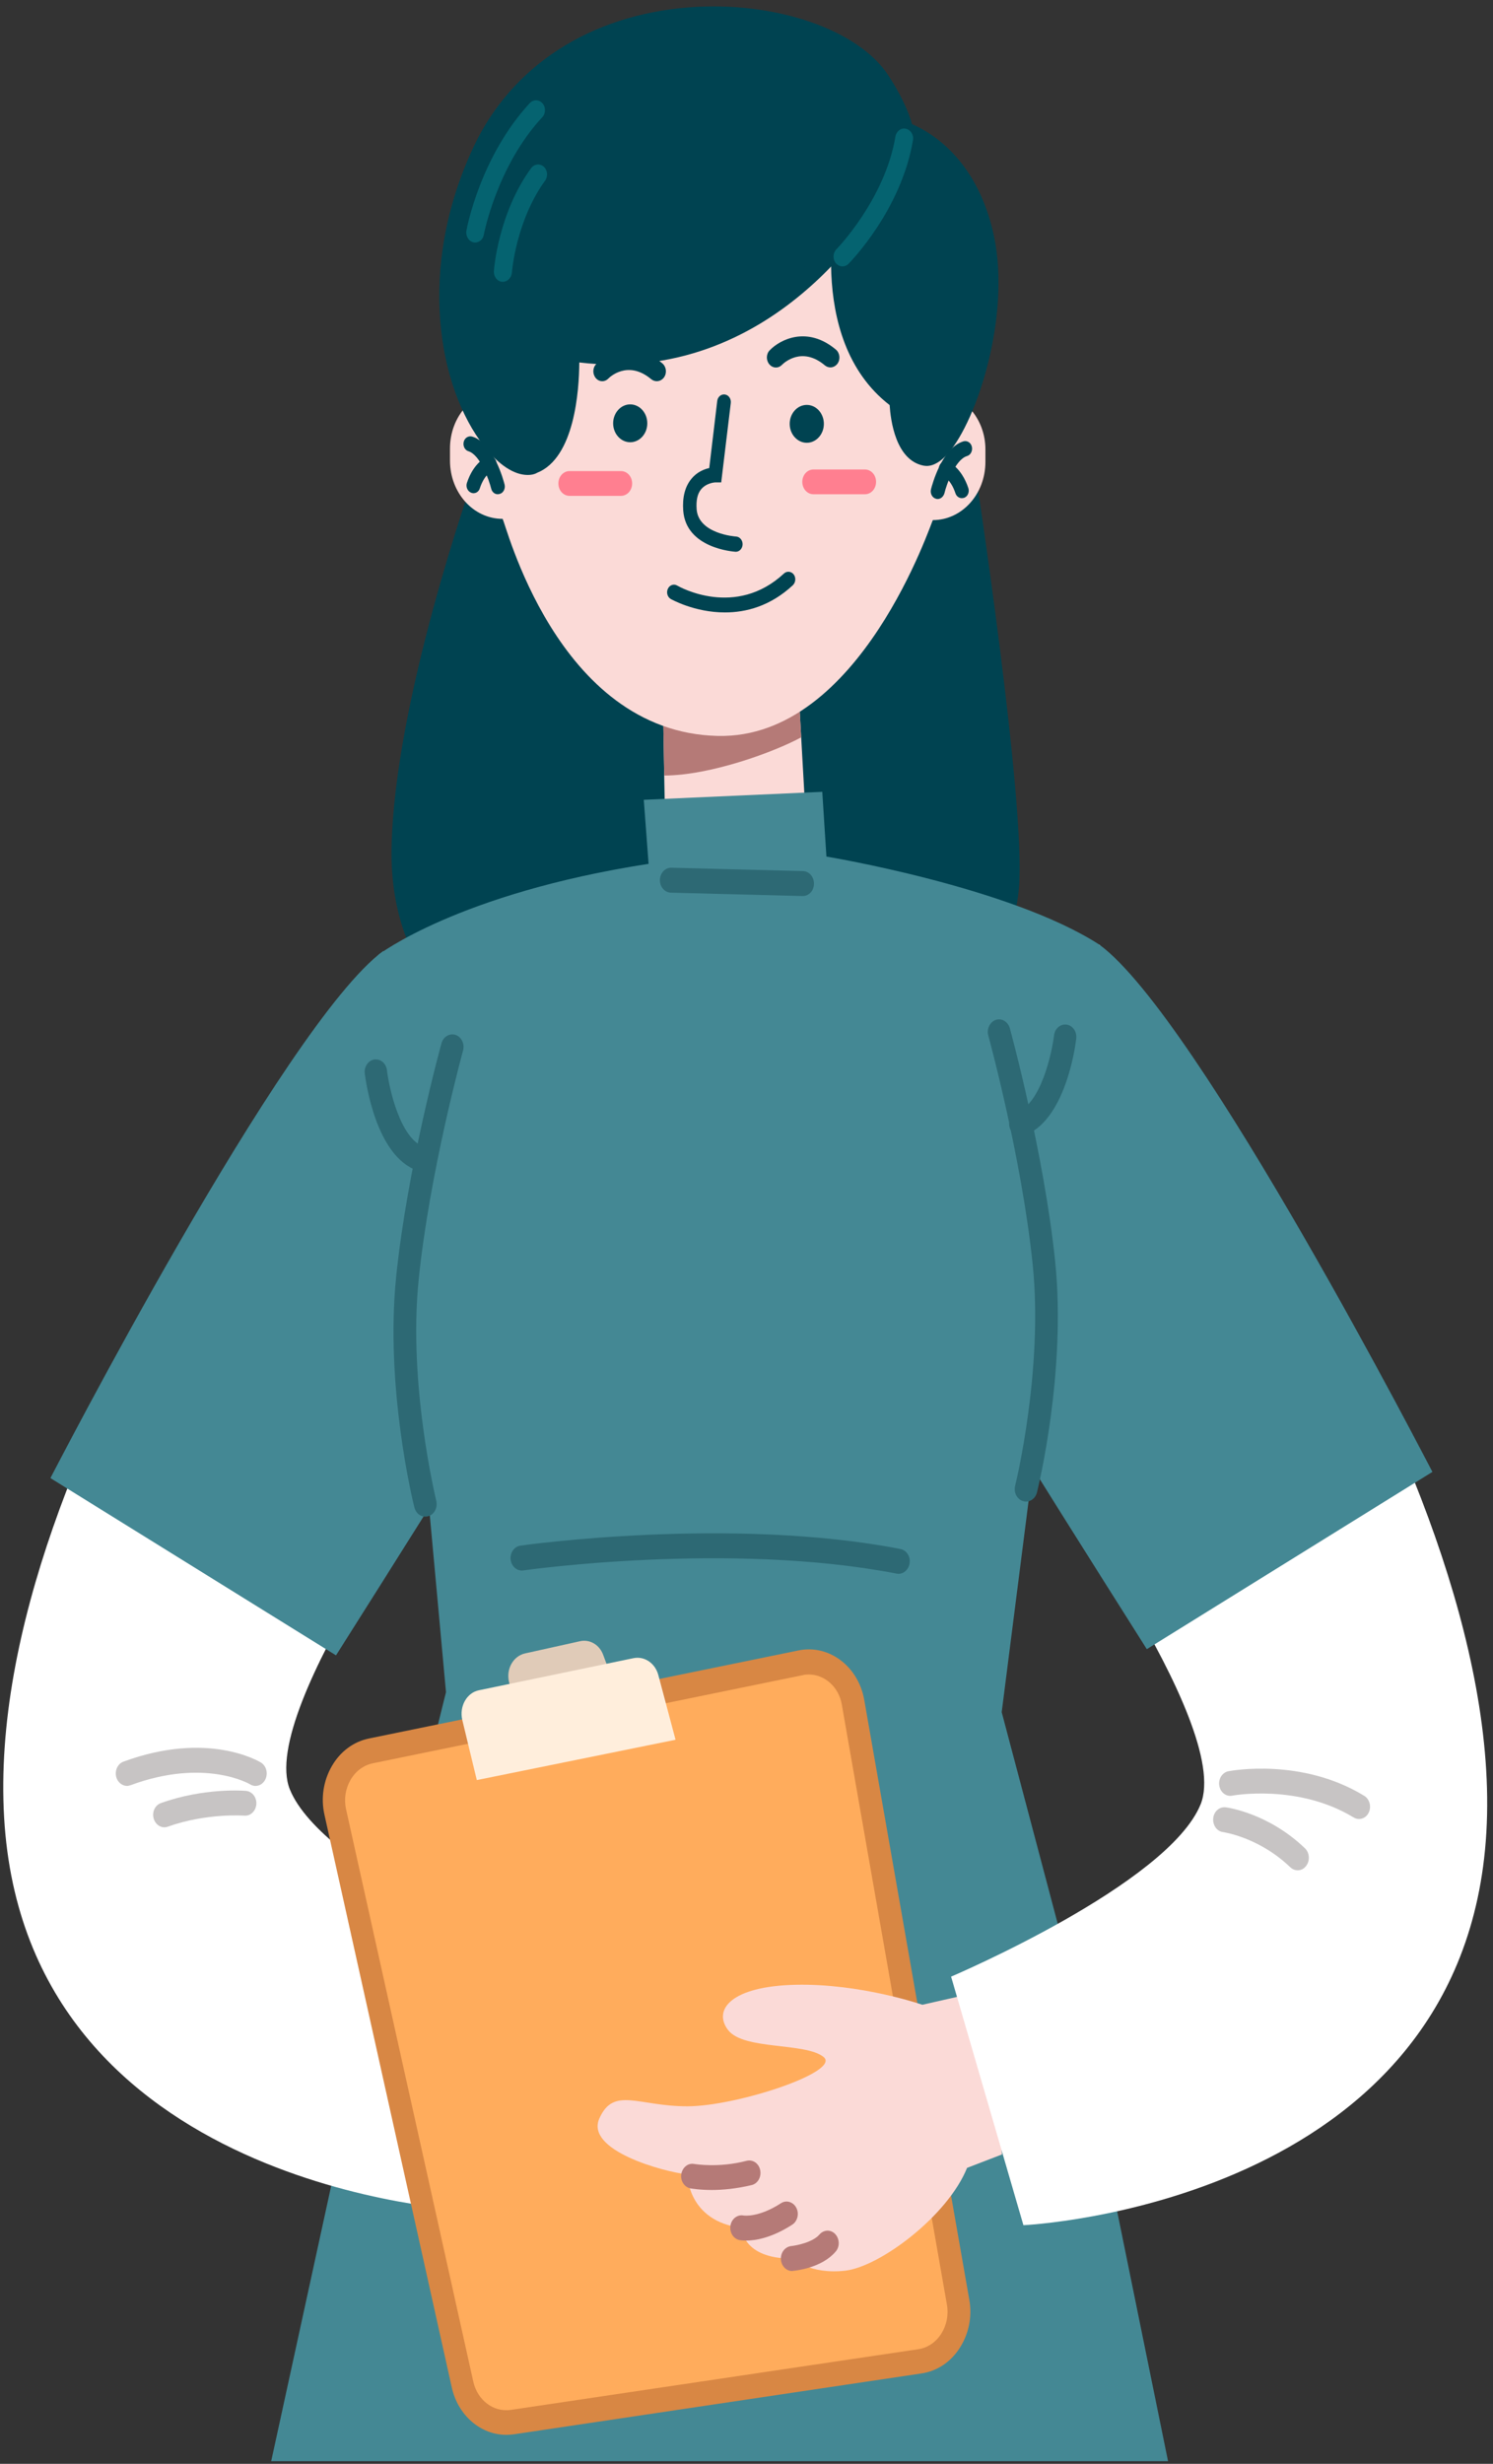 <svg width="194" height="320" viewBox="0 0 194 320" fill="none" xmlns="http://www.w3.org/2000/svg">
<rect x="0" y="0" width="194" height="320" fill="#333333" stroke="none"/>
<g clip-path="url(#clip0_265_131)">
<path d="M62.848 61.804C62.848 61.804 52.373 91.124 52.041 110.218C51.564 137.033 81.414 144.064 101.618 140.939C121.822 137.814 130.285 126.096 131.219 115.181C132.152 104.244 125.348 59.92 125.348 59.92L62.848 61.804Z" fill="#004351"/>
<path d="M92.512 142.892C80.626 142.892 67.433 139.63 59.198 131.519C53.535 125.958 50.734 118.766 50.879 110.195C51.211 91.101 61.334 62.54 61.77 61.345L62.06 60.563L126.344 58.61L126.51 59.713C126.78 61.529 133.334 104.336 132.401 115.319C131.945 120.604 128.398 138.136 101.804 142.249C98.88 142.663 95.748 142.892 92.512 142.892ZM63.657 63.068C61.998 67.87 53.493 93.329 53.203 110.241C53.057 118.031 55.588 124.556 60.733 129.588C70.669 139.354 88.342 141.675 101.452 139.653C126.365 135.792 129.642 119.846 130.057 115.044C130.887 105.347 125.41 68.146 124.353 61.23L63.657 63.068Z" fill="#004351"/>
<path d="M104.812 108.311L86.454 108.518L86.309 100.751L86.164 92.457V92.273L90.085 91.56L103.734 89.056L104.107 95.765L104.812 108.311Z" fill="#FBDAD7"/>
<path d="M104.107 95.765C100.643 97.649 92.346 100.705 86.309 100.728L86.164 92.433L90.085 91.537L103.734 89.033L104.107 95.765Z" fill="#B57A77"/>
<path d="M121.22 50.89C121.075 50.89 120.93 50.913 120.764 50.913V40.826C120.764 28.464 114.002 17.457 104.128 14.172C99.046 12.471 94.835 12.425 93.632 12.448V12.356C93.632 12.356 88.819 12.035 82.783 14.057C72.909 17.366 66.147 28.349 66.147 40.711V50.752C65.877 50.706 65.587 50.683 65.296 50.683C61.521 50.683 58.472 54.061 58.472 58.243V59.828C58.472 64.01 61.521 67.388 65.296 67.388C65.587 67.388 72.225 95.122 93.279 95.582C111.844 95.995 121.075 67.549 121.22 67.549C124.996 67.549 128.045 64.171 128.045 59.989V58.404C128.066 54.268 124.996 50.89 121.22 50.89Z" fill="#FBDAD7"/>
<path d="M95.623 71.662C95.602 71.662 95.581 71.662 95.581 71.662C95.311 71.639 89.13 71.225 88.777 66.308C88.653 64.585 89.005 63.206 89.835 62.195C90.561 61.299 91.515 60.931 92.159 60.793L93.196 52.085C93.258 51.533 93.714 51.166 94.191 51.235C94.689 51.303 95.021 51.809 94.959 52.337L93.714 62.654H92.926C92.926 62.654 91.806 62.7 91.101 63.551C90.624 64.125 90.437 64.998 90.52 66.147C90.769 69.364 95.602 69.686 95.643 69.686C96.141 69.709 96.515 70.191 96.494 70.72C96.473 71.248 96.079 71.662 95.623 71.662Z" fill="#004351"/>
<path d="M121.822 64.814C121.739 64.814 121.656 64.791 121.594 64.768C121.117 64.63 120.847 64.079 120.971 63.55C121.117 62.999 122.382 58.174 125.182 57.324C125.659 57.186 126.157 57.484 126.282 58.013C126.406 58.541 126.136 59.093 125.659 59.231C124.104 59.69 122.983 62.953 122.714 64.079C122.569 64.538 122.216 64.814 121.822 64.814Z" fill="#004351"/>
<path d="M124.975 64.7C124.601 64.7 124.27 64.447 124.145 64.056C123.564 62.287 122.589 61.827 122.548 61.804C122.091 61.597 121.863 61.023 122.05 60.541C122.216 60.035 122.714 59.782 123.17 59.966C123.357 60.035 124.933 60.747 125.825 63.39C125.991 63.895 125.763 64.47 125.286 64.654C125.182 64.677 125.079 64.7 124.975 64.7Z" fill="#004351"/>
<path d="M64.673 64.194C64.279 64.194 63.926 63.895 63.823 63.459C63.553 62.356 62.412 59.093 60.877 58.61C60.4 58.472 60.13 57.921 60.255 57.393C60.379 56.864 60.877 56.565 61.354 56.703C64.155 57.553 65.42 62.379 65.565 62.93C65.69 63.459 65.42 64.01 64.943 64.148C64.818 64.171 64.756 64.194 64.673 64.194Z" fill="#004351"/>
<path d="M61.52 64.056C61.416 64.056 61.313 64.033 61.209 63.987C60.753 63.803 60.504 63.229 60.67 62.723C61.541 60.081 63.138 59.392 63.325 59.3C63.781 59.116 64.3 59.392 64.466 59.897C64.632 60.403 64.404 60.977 63.947 61.161C63.885 61.184 62.931 61.643 62.35 63.413C62.225 63.826 61.894 64.056 61.52 64.056Z" fill="#004351"/>
<path d="M84.11 54.98C84.11 56.335 83.114 57.438 81.891 57.438C80.667 57.438 79.671 56.335 79.671 54.98C79.671 53.624 80.667 52.521 81.891 52.521C83.114 52.521 84.11 53.624 84.11 54.98Z" fill="#004351"/>
<path d="M107.052 55.049C107.052 56.404 106.057 57.507 104.833 57.507C103.609 57.507 102.613 56.404 102.613 55.049C102.613 53.693 103.609 52.59 104.833 52.59C106.057 52.59 107.052 53.693 107.052 55.049Z" fill="#004351"/>
<path d="M94.191 79.543C90.229 79.543 87.201 77.82 87.159 77.797C86.724 77.544 86.558 76.947 86.786 76.464C87.014 75.981 87.553 75.798 87.989 76.05C88.3 76.234 95.581 80.324 101.867 74.488C102.24 74.143 102.8 74.189 103.132 74.603C103.443 75.016 103.402 75.637 103.028 76.004C100.083 78.739 96.93 79.543 94.191 79.543Z" fill="#004351"/>
<path d="M85.335 49.511C85.085 49.511 84.837 49.419 84.629 49.258C81.538 46.662 79.132 49.075 79.049 49.166C78.572 49.649 77.846 49.626 77.41 49.098C76.975 48.569 76.996 47.765 77.473 47.282C78.821 45.881 82.347 44.089 86.061 47.19C86.579 47.627 86.683 48.431 86.289 49.006C86.04 49.35 85.687 49.511 85.335 49.511Z" fill="#004351"/>
<path d="M107.903 47.719C107.654 47.719 107.405 47.627 107.198 47.466C104.211 44.939 101.867 47.121 101.597 47.397C101.12 47.88 100.394 47.834 99.958 47.305C99.523 46.777 99.543 45.973 100.02 45.49C101.369 44.089 104.895 42.296 108.608 45.398C109.127 45.835 109.231 46.639 108.836 47.213C108.608 47.535 108.256 47.719 107.903 47.719Z" fill="#004351"/>
<path d="M114.852 23.454C114.852 23.454 101.701 49.833 74.133 45.674C74.133 45.674 74.755 58.174 69.424 60.242C64.093 62.333 51.647 42.894 62.62 19.64C73.594 -3.613 107.343 -0.488 114.541 10.61C121.76 21.731 114.852 23.454 114.852 23.454Z" fill="#004351"/>
<path d="M68.573 61.689C66.81 61.689 64.819 60.403 62.91 57.967C56.998 50.407 54.053 34.989 61.562 19.02C66.499 8.542 76.684 1.97 89.483 0.959C100.622 0.086 111.554 3.808 115.454 9.829C118.524 14.562 119.582 18.399 118.607 21.226C117.922 23.248 116.408 24.144 115.599 24.488C113.69 27.958 100.435 50.04 75.273 47.075C75.253 50.683 74.672 59.483 69.776 61.413C69.424 61.62 69.009 61.689 68.573 61.689ZM92.719 3.441C91.702 3.441 90.686 3.487 89.669 3.556C77.68 4.498 68.2 10.587 63.636 20.238C55.547 37.379 60.774 51.303 64.674 56.289C66.52 58.633 68.2 59.368 69.03 59.024C72.722 57.576 73.116 48.937 72.95 45.743L72.867 44.18L74.257 44.387C76.186 44.686 78.053 44.824 79.858 44.824C102.572 44.824 113.69 23.087 113.815 22.834L114.064 22.328L114.562 22.214C114.645 22.191 115.972 21.8 116.449 20.329C116.906 18.974 116.76 16.308 113.566 11.368C110.537 6.635 101.887 3.441 92.719 3.441Z" fill="#004351"/>
<path d="M110.164 24.856C110.164 24.856 105.434 43.813 116.74 51.924C116.74 51.924 116.74 58.518 120.183 59.208C123.627 59.897 130.513 43.238 128.024 31.106C125.514 18.951 116.74 16.883 116.74 16.883L110.164 24.856Z" fill="#004351"/>
<path d="M120.411 60.517C120.266 60.517 120.121 60.495 119.976 60.472C116.366 59.736 115.723 54.543 115.599 52.613C104.335 43.905 108.836 25.293 109.044 24.488L109.127 24.19L116.346 15.435L117.009 15.596C117.403 15.688 126.531 18.009 129.186 30.807C131.302 41.078 127.008 54.474 123.232 58.84C122.257 59.966 121.303 60.517 120.411 60.517ZM111.222 25.477C110.703 27.82 107.654 43.859 117.383 50.821L117.922 51.212V51.924C117.922 53.349 118.399 57.53 120.411 57.944C120.494 57.967 120.93 57.829 121.635 56.956C124.996 52.889 128.792 40.619 126.883 31.405C124.933 21.961 119.063 19.066 117.113 18.354L111.222 25.477Z" fill="#004351"/>
<path d="M50.132 251.347L35.238 319.66H151.775L137.857 251.347H50.132Z" fill="#448894"/>
<path d="M83.653 103.876L106.845 102.842L107.384 111.252C107.384 111.252 131.239 115.181 142.856 122.695L130.161 222.372L137.836 251.347H50.111L57.952 219.776L49.178 124.005C49.178 124.005 59.508 116.032 84.276 112.194L83.653 103.876Z" fill="#448894"/>
<path d="M48.701 125.958C48.701 125.958 -2.286 187.653 0.535 236.067C3.356 284.481 60.691 287.077 60.691 287.077L70.088 254.794C70.088 254.794 41.897 242.822 37.666 232.413C33.434 222.005 59.239 187.4 59.239 187.4C59.239 187.4 54.302 160.677 48.701 125.958Z" fill="white"/>
<path d="M110.849 221.108L124.498 299.003C125.141 302.679 122.859 306.172 119.519 306.677L66.582 314.559C63.616 314.995 60.816 312.904 60.111 309.664L43.578 235.332C42.769 231.701 44.885 228.071 48.204 227.381L104.045 215.938C107.198 215.318 110.247 217.616 110.849 221.108Z" fill="#FFAC5C"/>
<path d="M65.793 316.236C62.474 316.236 59.508 313.731 58.699 310.055L42.166 235.722C41.669 233.539 42.021 231.288 43.121 229.38C44.22 227.473 45.942 226.21 47.933 225.796L103.775 214.353C107.716 213.549 111.533 216.421 112.301 220.787L125.95 298.681C126.344 300.887 125.888 303.116 124.705 304.954C123.523 306.792 121.76 307.964 119.727 308.263L66.768 316.167C66.436 316.213 66.105 316.236 65.793 316.236ZM105.082 217.478C104.812 217.478 104.543 217.501 104.294 217.57L48.452 229.013C47.249 229.266 46.212 230.024 45.548 231.173C44.884 232.322 44.676 233.677 44.967 234.987L61.499 309.32C62.039 311.755 64.134 313.318 66.374 312.996L119.312 305.115C120.536 304.931 121.594 304.219 122.299 303.116C123.004 302.013 123.274 300.68 123.046 299.347L109.396 221.453C109.023 219.109 107.156 217.478 105.082 217.478Z" fill="#D88744"/>
<path d="M126.738 258.815L119.851 260.377C119.851 260.377 111.865 257.597 103.402 257.781C94.938 257.965 92.594 261.067 94.627 263.686C96.66 266.283 104.646 265.249 107.011 267.156C109.355 269.063 95.726 273.566 89.316 273.566C82.907 273.566 79.754 270.97 77.887 275.129C75.999 279.288 86.184 282.068 89.316 282.413C89.316 282.413 89.316 288.479 96.369 289.352C96.369 289.352 96.369 293.35 102.945 293.35C102.945 293.35 105.289 295.441 109.832 294.913C114.375 294.384 123.149 287.79 125.659 281.563L130.202 279.816C130.181 279.816 129.227 264.536 126.738 258.815Z" fill="#FBDAD7"/>
<path d="M142.856 122.695C142.856 122.695 195.959 189.583 193.138 237.997C190.317 286.411 132.982 289.007 132.982 289.007L123.585 256.724C123.585 256.724 151.775 244.752 156.007 234.344C160.239 223.935 134.434 189.33 134.434 189.33C134.434 189.33 137.276 157.414 142.856 122.695Z" fill="white"/>
<path d="M66.499 219.891L66.146 218.466C65.731 216.789 66.685 215.088 68.22 214.744L75.377 213.158C76.642 212.882 77.908 213.618 78.385 214.95L79.422 217.731L66.499 219.891Z" fill="#E0CBB8"/>
<path d="M60.069 223.383L61.956 231.196L87.782 225.957L85.541 217.547C85.127 216.007 83.737 215.065 82.305 215.364L62.267 219.523C60.67 219.822 59.654 221.614 60.069 223.383Z" fill="#FFEEDC"/>
<path d="M142.856 122.695C142.856 122.695 125.141 176.049 133.853 190.089C138.52 197.625 149.017 214.192 149.017 214.192L186.127 191.169C186.106 191.169 155.758 132.116 142.856 122.695Z" fill="#448894"/>
<path d="M49.822 123.499C49.822 123.499 67.537 176.853 58.824 190.893C54.157 198.429 43.661 214.996 43.661 214.996L6.551 191.973C6.572 191.973 36.919 132.943 49.822 123.499Z" fill="#448894"/>
<path d="M176.585 236.251C176.356 236.251 176.108 236.182 175.879 236.044C168.661 231.655 160.197 233.195 160.114 233.218C159.326 233.378 158.559 232.781 158.434 231.908C158.289 231.035 158.828 230.208 159.616 230.047C160.011 229.978 169.158 228.277 177.269 233.241C177.974 233.677 178.223 234.642 177.85 235.423C177.601 235.952 177.103 236.251 176.585 236.251Z" fill="#C7C4C4"/>
<path d="M168.619 242.914C168.287 242.914 167.935 242.776 167.665 242.524C163.578 238.594 158.973 237.974 158.932 237.951C158.123 237.859 157.563 237.055 157.646 236.159C157.729 235.263 158.455 234.642 159.264 234.734C159.492 234.757 164.823 235.492 169.573 240.065C170.175 240.639 170.237 241.673 169.719 242.34C169.428 242.73 169.034 242.914 168.619 242.914Z" fill="#C7C4C4"/>
<path d="M16.507 231.954C15.906 231.954 15.325 231.517 15.117 230.851C14.868 230.001 15.283 229.082 16.03 228.806C27.003 224.762 33.641 228.76 33.911 228.921C34.616 229.357 34.865 230.345 34.471 231.127C34.077 231.908 33.185 232.184 32.5 231.747C32.417 231.701 26.609 228.3 16.963 231.862C16.818 231.908 16.652 231.954 16.507 231.954Z" fill="#C7C4C4"/>
<path d="M21.361 237.331C20.739 237.331 20.179 236.894 19.972 236.205C19.723 235.355 20.137 234.458 20.905 234.183C26.547 232.161 31.733 232.574 31.961 232.597C32.77 232.666 33.372 233.447 33.31 234.321C33.247 235.217 32.542 235.883 31.754 235.814C31.692 235.814 26.9 235.446 21.818 237.239C21.652 237.308 21.507 237.331 21.361 237.331Z" fill="#C7C4C4"/>
<path d="M55.256 196.982C54.613 196.982 54.032 196.522 53.845 195.787C53.679 195.167 50.008 180.139 51.481 165.801C52.933 151.624 57.309 135.654 57.372 135.494C57.6 134.643 58.43 134.161 59.197 134.414C59.965 134.666 60.4 135.586 60.172 136.436C60.131 136.597 55.816 152.29 54.405 166.169C52.995 179.886 56.666 194.776 56.687 194.937C56.895 195.787 56.438 196.683 55.671 196.913C55.526 196.959 55.401 196.982 55.256 196.982Z" fill="#2D6974"/>
<path d="M133.314 195.029C133.189 195.029 133.065 195.006 132.92 194.96C132.152 194.73 131.696 193.834 131.903 192.984C131.945 192.846 135.595 177.933 134.185 164.216C132.754 150.337 128.46 134.643 128.418 134.483C128.19 133.632 128.626 132.736 129.393 132.461C130.161 132.208 130.97 132.69 131.219 133.541C131.26 133.701 135.637 149.671 137.11 163.848C138.583 178.186 134.89 193.214 134.745 193.834C134.558 194.569 133.957 195.029 133.314 195.029Z" fill="#2D6974"/>
<path d="M54.675 152.107C54.53 152.107 54.385 152.084 54.239 152.038C48.846 150.176 47.539 140.503 47.394 139.423C47.291 138.55 47.85 137.723 48.639 137.608C49.448 137.493 50.174 138.113 50.278 138.986C50.568 141.399 52.02 147.902 55.09 148.959C55.858 149.234 56.293 150.13 56.044 150.981C55.878 151.67 55.297 152.107 54.675 152.107Z" fill="#2D6974"/>
<path d="M132.588 147.58C131.965 147.58 131.385 147.143 131.198 146.454C130.949 145.604 131.385 144.708 132.152 144.432C135.243 143.375 136.695 136.712 136.965 134.46C137.068 133.587 137.794 132.966 138.603 133.081C139.392 133.196 139.952 134 139.848 134.896C139.723 135.999 138.396 145.65 133.003 147.511C132.878 147.557 132.733 147.58 132.588 147.58Z" fill="#2D6974"/>
<path d="M104.314 116.376C104.294 116.376 104.294 116.376 104.273 116.376L87.18 115.94C86.371 115.917 85.728 115.181 85.749 114.285C85.769 113.389 86.433 112.677 87.242 112.7L104.335 113.136C105.144 113.159 105.787 113.895 105.766 114.791C105.766 115.687 105.103 116.376 104.314 116.376Z" fill="#2D6974"/>
<path d="M116.76 204.404C116.677 204.404 116.594 204.404 116.512 204.381C94.835 200.176 68.263 203.921 67.993 203.967C67.205 204.082 66.458 203.462 66.354 202.565C66.251 201.692 66.811 200.865 67.62 200.75C67.889 200.704 94.897 196.89 117.009 201.187C117.798 201.348 118.337 202.175 118.192 203.048C118.067 203.852 117.445 204.404 116.76 204.404Z" fill="#2D6974"/>
<path d="M92.49 284.435C90.852 284.435 89.773 284.228 89.711 284.228C88.923 284.067 88.383 283.24 88.528 282.367C88.674 281.494 89.42 280.896 90.209 281.057C90.271 281.057 93.32 281.609 97.013 280.644C97.801 280.437 98.589 280.965 98.776 281.838C98.962 282.712 98.485 283.585 97.697 283.791C95.685 284.274 93.88 284.435 92.49 284.435Z" fill="#B57A77"/>
<path d="M96.951 291.006C96.474 291.006 96.162 290.961 96.079 290.938C95.291 290.777 94.773 289.927 94.918 289.053C95.063 288.18 95.81 287.606 96.598 287.744C96.722 287.767 98.589 288.019 101.472 286.158C102.157 285.699 103.07 285.974 103.464 286.733C103.879 287.491 103.63 288.502 102.945 288.938C100.207 290.708 98.071 291.006 96.951 291.006Z" fill="#B57A77"/>
<path d="M102.925 294.959C102.178 294.959 101.535 294.315 101.472 293.465C101.41 292.569 102.012 291.811 102.8 291.719C103.485 291.65 105.6 291.236 106.472 290.225C107.032 289.582 107.944 289.536 108.525 290.156C109.106 290.777 109.148 291.788 108.588 292.431C106.804 294.545 103.422 294.913 103.028 294.936C102.987 294.959 102.966 294.959 102.925 294.959Z" fill="#B57A77"/>
<path d="M112.384 64.194H105.704C104.895 64.194 104.252 63.482 104.252 62.585C104.252 61.689 104.895 60.977 105.704 60.977H112.384C113.193 60.977 113.836 61.689 113.836 62.585C113.836 63.482 113.193 64.194 112.384 64.194Z" fill="#FF7F90"/>
<path d="M80.687 64.401H74.008C73.199 64.401 72.556 63.688 72.556 62.792C72.556 61.896 73.199 61.184 74.008 61.184H80.687C81.496 61.184 82.139 61.896 82.139 62.792C82.139 63.688 81.496 64.401 80.687 64.401Z" fill="#FF7F90"/>
<path d="M109.479 34.599C109.168 34.599 108.857 34.461 108.608 34.185C108.173 33.657 108.214 32.852 108.691 32.37C108.753 32.301 114.976 25.913 116.346 17.756C116.47 17.044 117.072 16.584 117.694 16.722C118.337 16.86 118.752 17.526 118.627 18.216C117.113 27.246 110.537 33.978 110.247 34.277C110.04 34.484 109.749 34.599 109.479 34.599Z" fill="#056370"/>
<path d="M61.749 31.497C61.666 31.497 61.583 31.497 61.521 31.474C60.898 31.336 60.484 30.646 60.608 29.957C60.67 29.567 62.434 20.307 68.843 13.39C69.3 12.885 70.046 12.908 70.482 13.413C70.938 13.919 70.918 14.746 70.461 15.229C64.57 21.57 62.89 30.371 62.869 30.463C62.786 31.06 62.288 31.497 61.749 31.497Z" fill="#056370"/>
<path d="M65.337 36.598C65.316 36.598 65.275 36.598 65.254 36.598C64.611 36.552 64.134 35.931 64.175 35.219C64.196 34.92 64.736 27.728 69.009 21.846C69.403 21.295 70.15 21.203 70.647 21.639C71.145 22.076 71.228 22.903 70.834 23.454C67.038 28.693 66.519 35.334 66.519 35.403C66.457 36.069 65.939 36.598 65.337 36.598Z" fill="#056370"/>
</g>
<defs>
<clipPath id="clip0_265_131">
<rect width="194" height="320" fill="white"/>
</clipPath>
</defs>
</svg>
